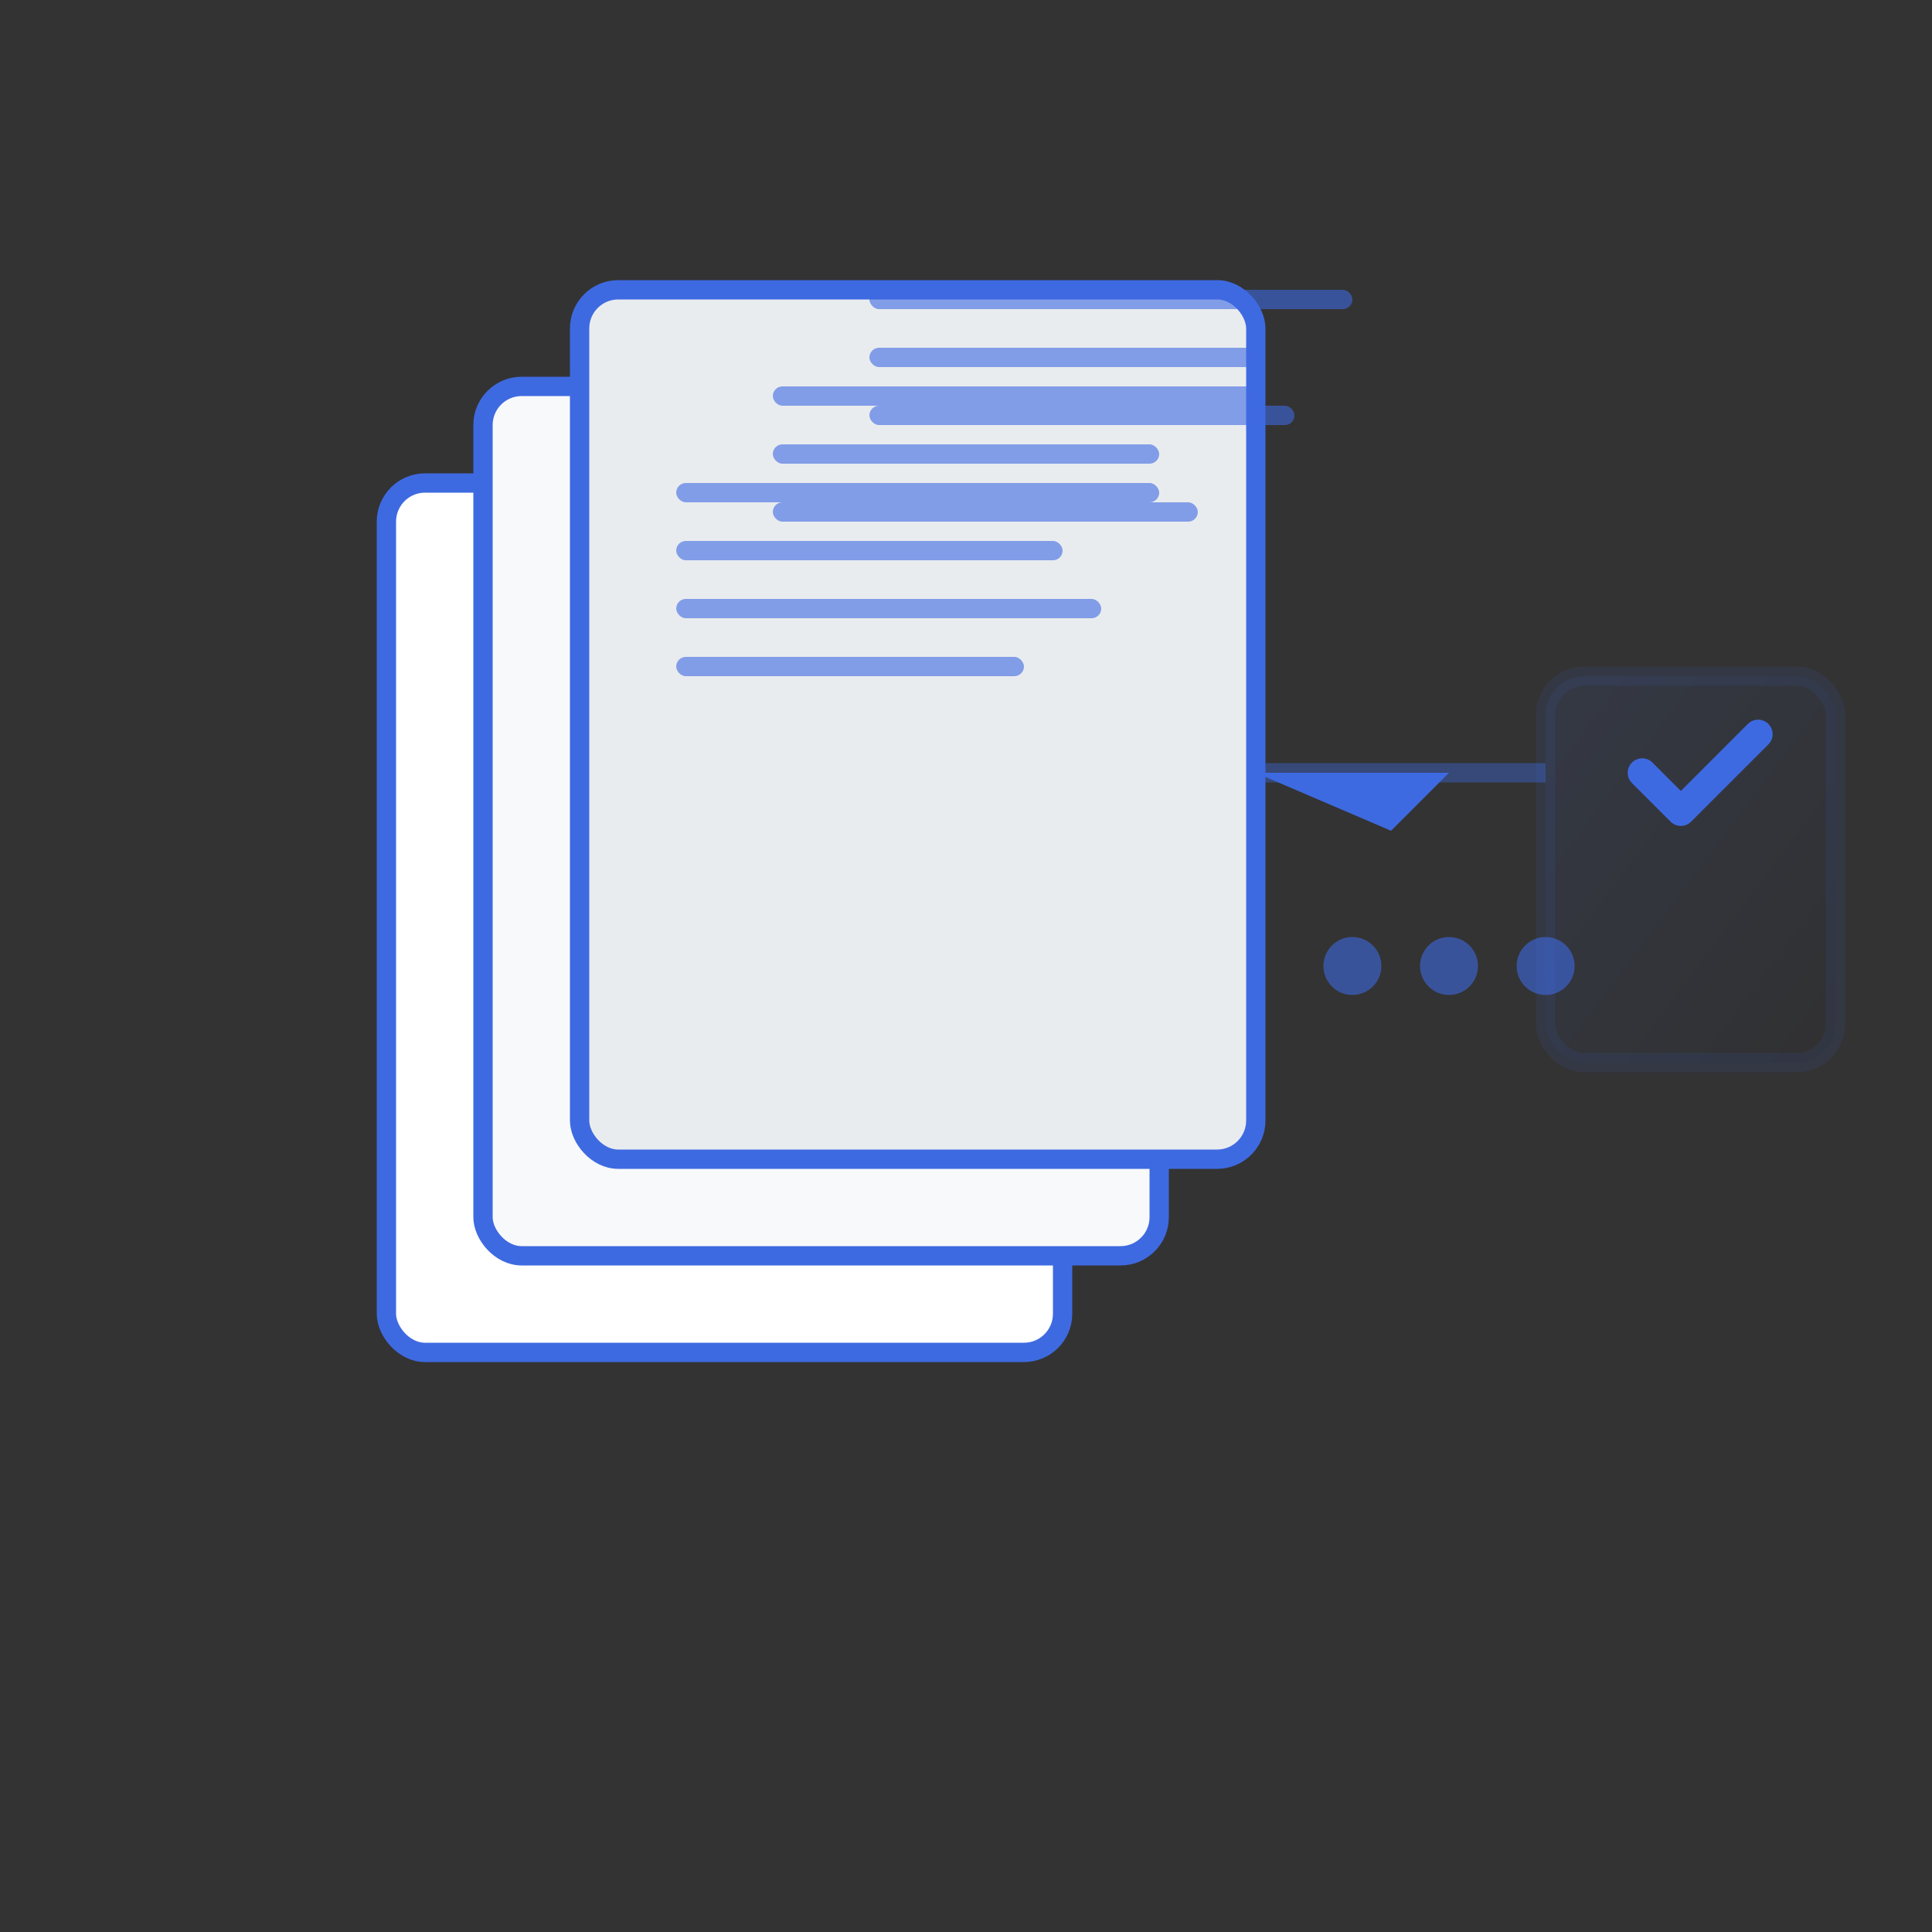 <svg width="100" height="100" viewBox="0 0 100 100" xmlns="http://www.w3.org/2000/svg">
  <rect x="0" y="0" width="100" height="100" fill="#333333" stroke="none"/>
  <defs>
    <linearGradient id="bulkGradient" x1="0%" y1="0%" x2="100%" y2="100%">
      <stop offset="0%" style="stop-color:#3e6ae1;stop-opacity:1" />
      <stop offset="100%" style="stop-color:#171a20;stop-opacity:1" />
    </linearGradient>
  </defs>
  
  <!-- Stack of documents -->
  <rect x="20" y="25" width="35" height="45" rx="2" fill="white" stroke="#3e6ae1" stroke-width="1"/>
  <rect x="25" y="20" width="35" height="45" rx="2" fill="#f8f9fa" stroke="#3e6ae1" stroke-width="1"/>
  <rect x="30" y="15" width="35" height="45" rx="2" fill="#e9ecef" stroke="#3e6ae1" stroke-width="1"/>
  
  <!-- Document content lines -->
  <rect x="35" y="25" width="25" height="1" rx="0.5" fill="#3e6ae1" opacity="0.6"/>
  <rect x="35" y="28" width="20" height="1" rx="0.5" fill="#3e6ae1" opacity="0.6"/>
  <rect x="35" y="31" width="22" height="1" rx="0.5" fill="#3e6ae1" opacity="0.6"/>
  <rect x="35" y="34" width="18" height="1" rx="0.5" fill="#3e6ae1" opacity="0.6"/>
  
  <rect x="40" y="20" width="25" height="1" rx="0.5" fill="#3e6ae1" opacity="0.6"/>
  <rect x="40" y="23" width="20" height="1" rx="0.5" fill="#3e6ae1" opacity="0.6"/>
  <rect x="40" y="26" width="22" height="1" rx="0.5" fill="#3e6ae1" opacity="0.6"/>
  
  <rect x="45" y="15" width="25" height="1" rx="0.5" fill="#3e6ae1" opacity="0.6"/>
  <rect x="45" y="18" width="20" height="1" rx="0.5" fill="#3e6ae1" opacity="0.6"/>
  <rect x="45" y="21" width="22" height="1" rx="0.5" fill="#3e6ae1" opacity="0.6"/>
  
  <!-- Processing arrow -->
  <path d="M 65 40 L 75 40 L 72 37 L 75 40 L 72 43 Z" fill="#3e6ae1"/>
  
  <!-- Output indicator -->
  <rect x="80" y="35" width="15" height="20" rx="2" fill="url(#bulkGradient)" opacity="0.1" stroke="#3e6ae1" stroke-width="1"/>
  <path d="M 85 40 L 87 42 L 91 38" fill="none" stroke="#3e6ae1" stroke-width="1.5" stroke-linecap="round" stroke-linejoin="round"/>
  
  <!-- Connection lines -->
  <line x1="65" y1="40" x2="80" y2="40" stroke="#3e6ae1" stroke-width="1" opacity="0.4"/>
  
  <!-- Progress dots -->
  <circle cx="70" cy="50" r="1.5" fill="#3e6ae1" opacity="0.6"/>
  <circle cx="75" cy="50" r="1.5" fill="#3e6ae1" opacity="0.6"/>
  <circle cx="80" cy="50" r="1.5" fill="#3e6ae1" opacity="0.6"/>
</svg>

